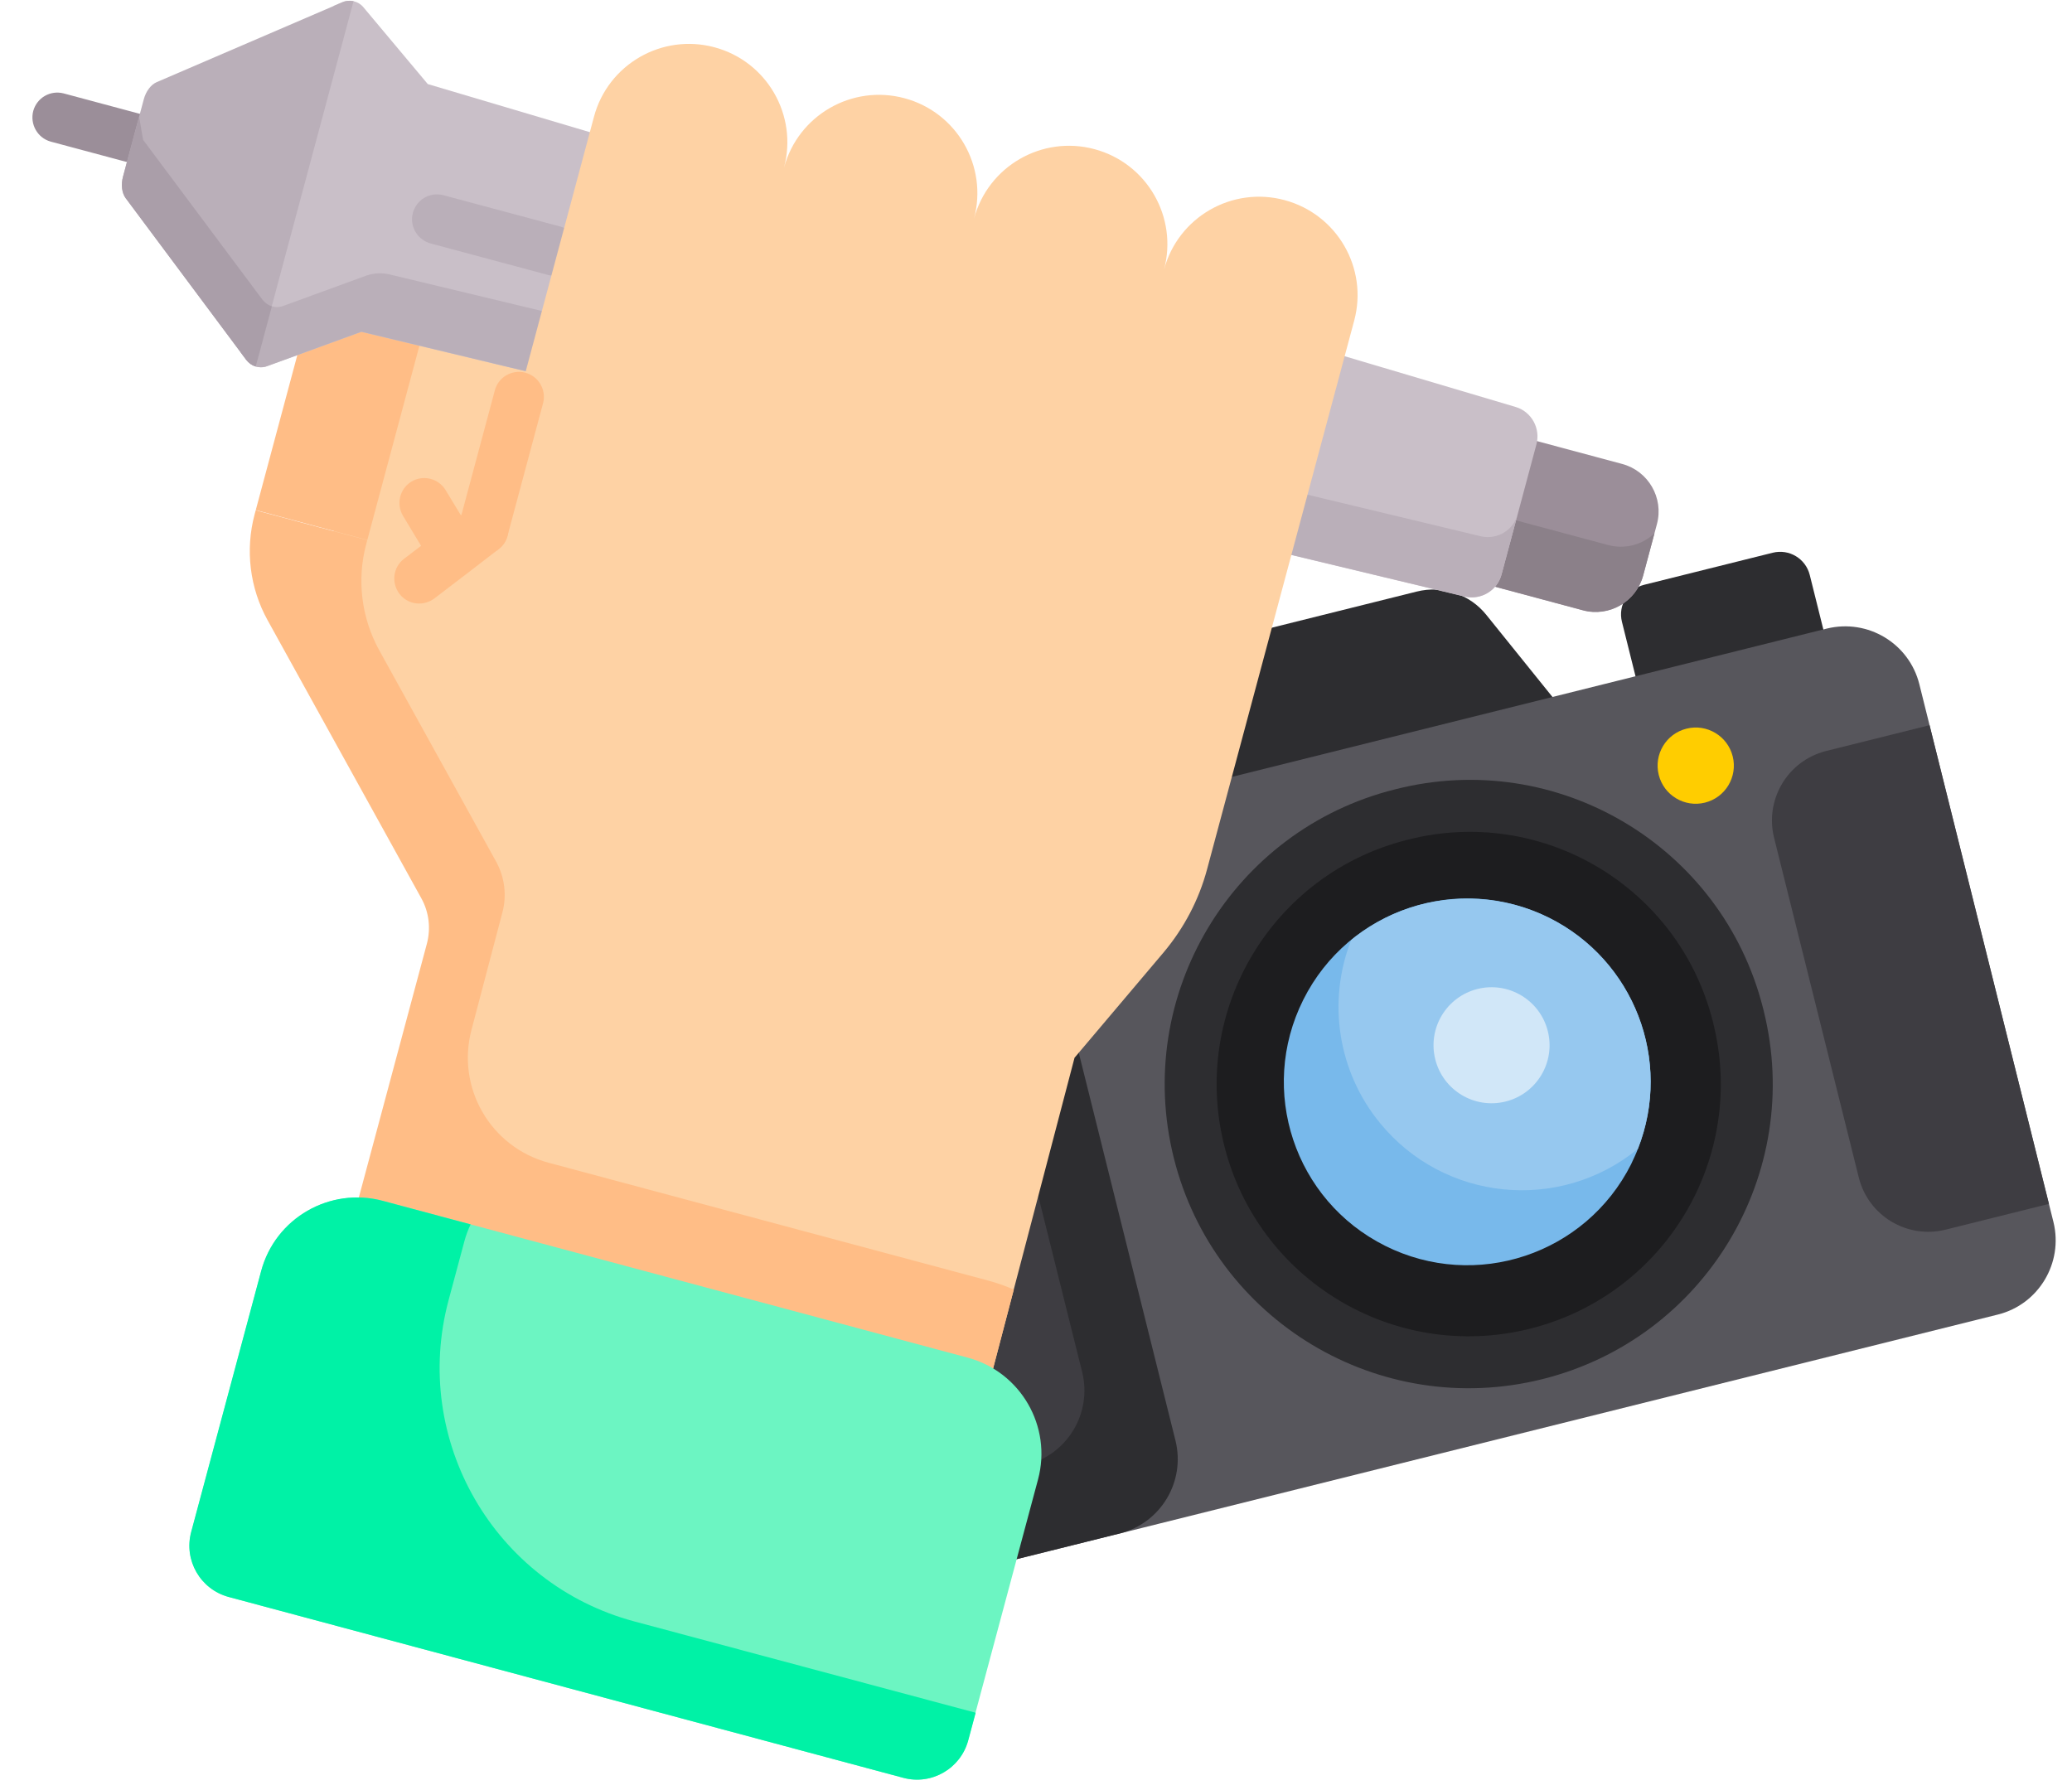 <?xml version="1.0" encoding="utf-8"?>
<!-- Generator: Adobe Illustrator 24.1.2, SVG Export Plug-In . SVG Version: 6.00 Build 0)  -->
<svg version="1.1" id="Calque_1" xmlns="http://www.w3.org/2000/svg" xmlns:xlink="http://www.w3.org/1999/xlink" x="0px" y="0px"
	 viewBox="0 0 1125 972" style="enable-background:new 0 0 1125 972;" xml:space="preserve">
<style type="text/css">
	.st0{clip-path:url(#SVGID_2_);}
	.st1{fill:#2D2D30;}
	.st2{fill:#57565C;}
	.st3{fill:#3E3D42;}
	.st4{fill:#1D1D1F;}
	.st5{fill:#78B9EB;}
	.st6{fill:#96C8EF;}
	.st7{fill:#D1E7F8;}
	.st8{fill:#FFCD00;}
	.st9{fill:#FED2A4;}
	.st10{fill:#9B8E99;}
	.st11{fill:#8B8089;}
	.st12{fill:#FFBD86;}
	.st13{fill:#C9BFC8;}
	.st14{fill:#BAAFB9;}
	.st15{fill:#AA9EA9;}
	.st16{fill:#6CF5C2;}
	.st17{fill:#00F2A6;}
</style>
<g id="Groupe_32" transform="translate(-254 -1078)">
	<g>
		<defs>
			<rect id="SVGID_1_" x="254" y="1078" width="1125" height="972"/>
		</defs>
		<clipPath id="SVGID_2_">
			<use xlink:href="#SVGID_1_"  style="overflow:visible;"/>
		</clipPath>
		<g id="Groupe_de_masques_1" class="st0">
			<g id="photo-camera" transform="translate(606.932 1485.88) rotate(-14)">
				<g id="Groupe_23" transform="translate(282.42 16.634)">
					<path id="Tracé_96" class="st1" d="M176.1,21.5C170.1,8.4,157,0,142.5,0L58.2,0C43.7,0,30.6,8.4,24.6,21.5L0,74.6h200.7
						L176.1,21.5z"/>
					<path id="Tracé_97" class="st1" d="M351.7,83.4l-105.1,0V42.9c0-9.2,7.4-16.6,16.6-16.6l71.9,0c9.2,0,16.6,7.4,16.6,16.6
						L351.7,83.4L351.7,83.4z"/>
				</g>
				<path id="Tracé_98" class="st2" d="M677.5,131.5v301c-0.1,22.8-18.6,41.4-41.4,41.4H41.4C18.6,473.8,0.1,455.3,0,432.4l0-301
					C0.1,108.6,18.6,90.1,41.4,90l594.7,0C659,90.1,677.5,108.6,677.5,131.5z"/>
				<path id="Tracé_99" class="st3" d="M677.5,154.5v267.8h-58c-21.3-0.1-38.6-17.3-38.7-38.7V193.1c0.1-20.4,16-37.3,36.3-38.6
					c0.8-0.1,1.5-0.1,2.3-0.1H677.5z"/>
				<path id="Tracé_100" class="st1" d="M552.6,283c0,91.2-73.9,165.1-165,165.1c-91.2,0-165.1-73.9-165.1-165
					c0-91.2,73.9-165.1,165-165.1c0,0,0.1,0,0.1,0c90.7-0.5,164.6,72.7,165,163.4C552.6,281.9,552.6,282.5,552.6,283z"/>
				<path id="Tracé_101" class="st4" d="M524.4,283c0,75.6-61.2,136.9-136.8,136.9c-75.6,0-136.9-61.2-136.9-136.8
					s61.2-136.9,136.8-136.9c0,0,0,0,0.1,0c75.2-0.4,136.4,60.2,136.8,135.4C524.4,282.1,524.4,282.6,524.4,283z"/>
				<path id="Tracé_102" class="st5" d="M468.2,339.3c-1.6,2.3-3.4,4.5-5.2,6.7c-0.1,0.1-0.2,0.3-0.3,0.4
					c-35.8,41.7-98.6,46.6-140.4,10.8s-46.6-98.6-10.8-140.4s98.6-46.6,140.4-10.8C491,239.5,498.1,297.4,468.2,339.3L468.2,339.3z"
					/>
				<path id="Tracé_103" class="st6" d="M468.2,339.3c-49.7,23.5-109.1,2.2-132.5-47.5c-15.4-32.5-12-70.9,8.9-100.2
					c35.3-16.6,77.1-11.1,106.9,14.1C490.9,239.2,498.2,297.2,468.2,339.3z"/>
				<circle id="Ellipse_4" class="st7" cx="404.7" cy="265.5" r="31.5"/>
				<g id="Groupe_24" transform="translate(0.054 0)">
					<path id="Tracé_104" class="st1" d="M108.8,56.6l-31.7,0c-9.1,0-16.6-7.4-16.6-16.6V16.6C60.6,7.4,68,0,77.1,0l31.7,0
						c9.1,0,16.6,7.4,16.6,16.6V40C125.4,49.2,118,56.6,108.8,56.6z"/>
					<path id="Tracé_105" class="st1" d="M186.2,81.8v350.6c-0.1,22.9-18.6,41.4-41.5,41.5H41.5C18.6,473.8,0.1,455.3,0,432.4
						L0,81.8c0.1-22.9,18.6-41.4,41.5-41.5l103.2,0c0.5,0,0.9,0,1.4,0C168.4,41.2,186.1,59.5,186.2,81.8z"/>
				</g>
				<path id="Tracé_106" class="st3" d="M146.1,40.4l0,343.6c-0.1,22.9-18.6,41.4-41.5,41.5H1.4c-0.5,0-0.9,0-1.4,0l0-343.6
					c0.1-22.9,18.6-41.4,41.5-41.5l103.2,0C145.2,40.3,145.7,40.4,146.1,40.4z"/>
				<circle id="Ellipse_5" class="st8" cx="549" cy="145" r="20.7"/>
			</g>
			<g id="hand" transform="matrix(0.966, 0.259, -0.259, 0.966, 305.412, 1013.448)">
				<path id="Tracé_80" class="st9" d="M357.4,129.2H230l-16.4,221l111.8,107.5L340,492l-5,274.3c0,0-4.3,0-11.4-0.1v20.1H360
					L357.4,129.2z"/>
				<path id="Tracé_81" class="st10" d="M771.7,173.2h111.2c14.8,0,26.7-12,26.7-26.7v-28.9c0-14.8-12-26.7-26.7-26.7H771.7V173.2z
					"/>
				<path id="Tracé_82" class="st11" d="M887,135.4H775.8V90.7h-4.1v82.4h111.2c14.8,0,26.7-12,26.7-26.7v-23.7
					C904.8,130.6,896.2,135.4,887,135.4L887,135.4z"/>
				<path id="Tracé_83" class="st12" d="M235.6,307.2v-178h-62.7v178H235.6z"/>
				<path id="Tracé_84" class="st13" d="M819.3,76L203.2,59.6l-44.5-31.2c-3.6-2.6-8.5-2.4-12,0.4l-3.8,3v194.9l3.8,3
					c3.4,2.8,8.4,3,12,0.4l44.5-31.2l616.1-16.3c8.9-0.4,15.9-7.8,15.9-16.7V92.7C835.2,83.8,828.2,76.4,819.3,76L819.3,76z"/>
				<g id="Groupe_17" transform="translate(213.596 115.691)">
					<path id="Tracé_85" class="st14" d="M79.6,27.1h-66C6.1,27.1-0.1,21.1-0.1,13.6S5.8,0.1,13.3,0c0.1,0,0.2,0,0.2,0l66,0
						C87,0.1,93,6.2,93,13.6C92.9,21,86.9,27,79.6,27.1z"/>
				</g>
				<path id="Tracé_86" class="st14" d="M819.3,148.7L210,164.8c-4.4,0.1-8.7,1.5-12.4,4.1l-38.9,27.3c-2.8,2.1-6.5,2.4-9.7,1V231
					c3.2,1.5,6.9,1.1,9.7-1l44.5-31.2l616.1-16.3c8.9-0.5,15.9-7.8,15.9-16.7V132C835.2,140.9,828.2,148.2,819.3,148.7L819.3,148.7z
					"/>
				<g id="Groupe_18" transform="translate(0 115.691)">
					<path id="Tracé_87" class="st10" d="M99.7,27.1H13.5C6.1,27,0.1,20.9,0.1,13.4C0.2,6,6.1,0.1,13.5,0l86.2,0
						c7.5,0.1,13.5,6.2,13.4,13.6C113.1,21,107.1,27,99.7,27.1z"/>
				</g>
				<g id="XMLID_420_" transform="translate(56.422 26.57)">
					<g id="Groupe_19" transform="translate(0)">
						<path id="Tracé_88" class="st14" d="M96.2,0l0,205.3c-2.1-0.1-4.2-0.9-5.9-2.2L4.4,135.3C1.7,133.2,0,129,0,124.5l0-43.6
							c0-4.5,1.7-8.7,4.4-10.8L90.4,2.2C92,0.9,94.1,0.1,96.2,0z"/>
					</g>
				</g>
				<path id="Tracé_89" class="st15" d="M152.7,231.9v-33.8c-2.1-0.1-4.2-0.9-5.9-2.2l-85-67l-5.4-11.6V151c0,4.5,1.7,8.7,4.4,10.9
					l85.9,67.8C148.4,231,150.5,231.8,152.7,231.9z"/>
				<g id="Groupe_21" transform="translate(268.244 0)">
					<g id="XMLID_122_" transform="translate(0)">
						<g id="Groupe_20">
							<path id="Tracé_90" class="st9" d="M347.1,53.4c0-29.5,23.9-53.4,53.4-53.4C430.1,0,454,23.9,454,53.4v308.5
								c0,17.1-3.8,33.9-11,49.4L411,479.3l1.7,307h-346v-340L0,320.1l26.7-34.8l0-232C26.7,23.9,50.6,0,80.1,0
								c29.5,0,53.4,23.9,53.4,53.4c0-29.5,23.9-53.4,53.4-53.4s53.4,23.9,53.4,53.4c0-29.5,23.9-53.4,53.4-53.4
								C323.2,0,347.1,23.9,347.1,53.4L347.1,53.4z"/>
						</g>
					</g>
				</g>
				<path id="Tracé_91" class="st12" d="M680,609.4c-4.8-0.7-9.7-1.1-14.6-1.1H418.2c-32.6,0-59-26.3-59.1-58.9l-0.3-65.9
					c0-9.6-3.8-18.8-10.4-25.7l-91.1-94.5c-13.9-14.5-21.7-33.8-21.7-53.8v-2.2h-62.7v2.2c0,20.1,7.8,39.4,21.7,53.8l119.7,124.2
					c6,6.2,9.3,14.5,9.3,23.1v275.8H681L680,609.4z"/>
				<path id="Tracé_92" class="st16" d="M719.4,852.2V705.6c0-29.8-24.2-54-54-54H336.8c-29.8,0-54,24.1-54,53.9c0,0,0,0.1,0,0.1
					v146.6c0,15.9,12.9,28.8,28.8,28.8h379.2C706.6,881,719.4,868.1,719.4,852.2z"/>
				<path id="Tracé_93" class="st17" d="M527.6,836.8c-78.7,0-142.5-63.8-142.5-142.5v-32.9c0-3.3,0.3-6.6,0.9-9.8h-49.3
					c-29.8,0-54,24.1-54,53.9c0,0,0,0.1,0,0.1v146.6c0,15.9,12.9,28.8,28.8,28.8h379.2c15.9,0,28.8-12.9,28.8-28.8c0,0,0,0,0,0
					v-15.5L527.6,836.8L527.6,836.8z"/>
				<g id="Groupe_22" transform="translate(281.428 197.352)">
					<path id="Tracé_94" class="st12" d="M13.5,101.6C6,101.5,0,95.5,0,88c0,0,0,0,0,0l0-74.4C-0.1,6.1,5.9,0,13.4-0.1
						S27,5.9,27.1,13.3c0,0.1,0,0.2,0,0.2V88C27.1,95.5,21,101.5,13.5,101.6C13.5,101.6,13.5,101.6,13.5,101.6z"/>
				</g>
				<path id="Tracé_95" class="st12" d="M305.7,293.6c4.6-5.9,3.5-14.4-2.4-19c-5.9-4.6-14.4-3.5-19,2.4c0,0,0,0.1-0.1,0.1l-3,4
					l-11.7-11.2c-5.5-5.1-14-4.8-19.1,0.6c-5,5.4-4.8,13.7,0.4,18.9l13.8,13.3l-7.1,9.2c-4.6,5.9-3.4,14.4,2.5,19
					c5.9,4.6,14.4,3.4,19-2.5l14.4-18.7l0,0L305.7,293.6z"/>
			</g>
		</g>
	</g>
</g>
</svg>
